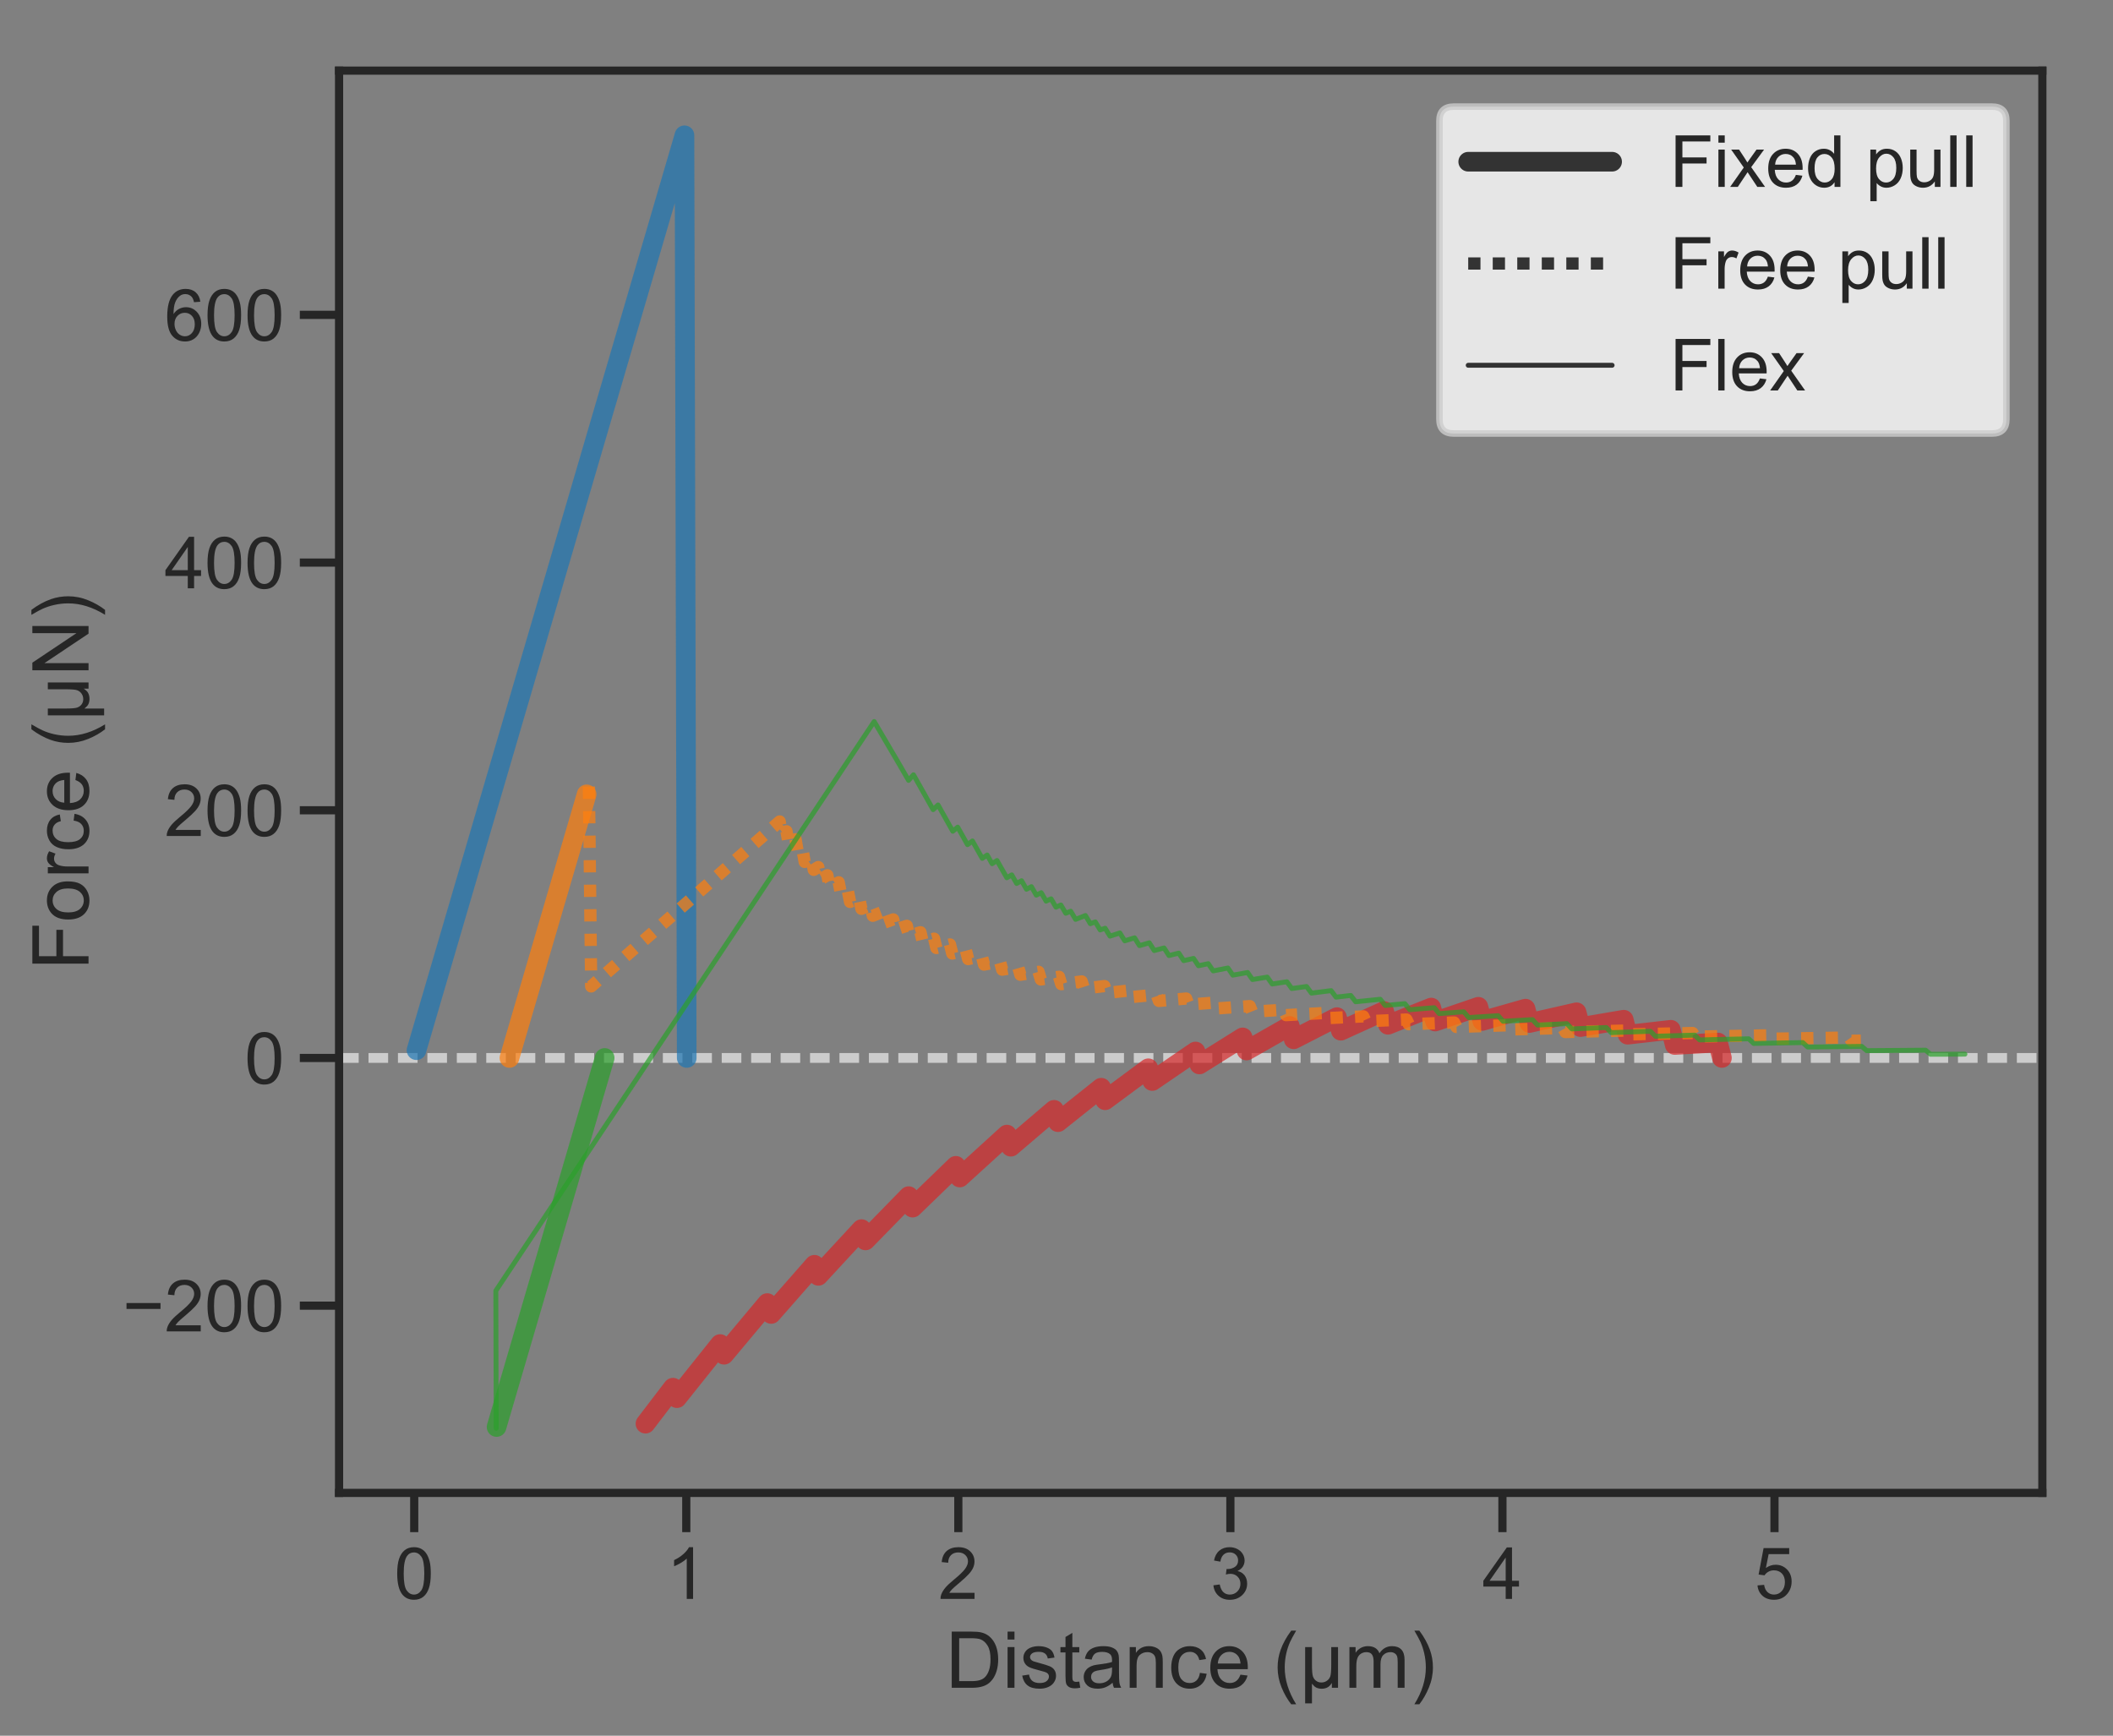 <?xml version="1.0" encoding="utf-8" standalone="no"?>
<!DOCTYPE svg PUBLIC "-//W3C//DTD SVG 1.1//EN"
  "http://www.w3.org/Graphics/SVG/1.1/DTD/svg11.dtd">
<!-- Created with matplotlib (https://matplotlib.org/) -->
<svg height="398.042pt" version="1.1" viewBox="0 0 484.556 398.042" width="484.556pt" xmlns="http://www.w3.org/2000/svg" xmlns:xlink="http://www.w3.org/1999/xlink">
 <rect x="0" y="0" width="484.556" height="398.042" fill="#808080" stroke="none"/>
 <defs>
  <style type="text/css">
*{stroke-linecap:butt;stroke-linejoin:round;}
  </style>
 </defs>
 <g id="figure_1">
  <g id="patch_1">
   <path d="M 0 398.042 
L 484.556 398.042 
L 484.556 0 
L 0 0 
z
" style="fill:none;"/>
  </g>
  <g id="axes_1">
   <g id="patch_2">
    <path d="M 77.756 342.36 
L 468.356 342.36 
L 468.356 16.2 
L 77.756 16.2 
z
" style="fill:none;"/>
   </g>
   <g id="line2d_1">
    <path clip-path="url(#p1493f06140)" d="M 77.756 242.615 
L 468.356 242.615 
" style="fill:none;stroke:#cccccc;stroke-dasharray:4.5,2.25;stroke-dashoffset:0;stroke-width:2.25;"/>
   </g>
   <g id="matplotlib.axis_1">
    <g id="xtick_1">
     <g id="line2d_2">
      <defs>
       <path d="M 0 0 
L 0 9 
" id="ma37a8d6451" style="stroke:#262626;stroke-width:1.875;"/>
      </defs>
      <g>
       <use style="fill:#262626;stroke:#262626;stroke-width:1.875;" x="94.989" xlink:href="#ma37a8d6451" y="342.36"/>
      </g>
     </g>
     <g id="text_1">
      <!-- 0 -->
      <defs>
       <path d="M 4.156 35.297 
Q 4.156 48 6.766 55.734 
Q 9.375 63.484 14.516 67.672 
Q 19.672 71.875 27.484 71.875 
Q 33.25 71.875 37.594 69.547 
Q 41.938 67.234 44.766 62.859 
Q 47.609 58.5 49.219 52.219 
Q 50.828 45.953 50.828 35.297 
Q 50.828 22.703 48.234 14.969 
Q 45.656 7.234 40.5 3 
Q 35.359 -1.219 27.484 -1.219 
Q 17.141 -1.219 11.234 6.203 
Q 4.156 15.141 4.156 35.297 
z
M 13.188 35.297 
Q 13.188 17.672 17.312 11.828 
Q 21.438 6 27.484 6 
Q 33.547 6 37.672 11.859 
Q 41.797 17.719 41.797 35.297 
Q 41.797 52.984 37.672 58.781 
Q 33.547 64.594 27.391 64.594 
Q 21.344 64.594 17.719 59.469 
Q 13.188 52.938 13.188 35.297 
z
" id="ArialMT-48"/>
      </defs>
      <g style="fill:#262626;" transform="translate(90.402 366.67)scale(0.165 -0.165)">
       <use xlink:href="#ArialMT-48"/>
      </g>
     </g>
    </g>
    <g id="xtick_2">
     <g id="line2d_3">
      <g>
       <use style="fill:#262626;stroke:#262626;stroke-width:1.875;" x="157.377" xlink:href="#ma37a8d6451" y="342.36"/>
      </g>
     </g>
     <g id="text_2">
      <!-- 1 -->
      <defs>
       <path d="M 37.25 0 
L 28.469 0 
L 28.469 56 
Q 25.297 52.984 20.141 49.953 
Q 14.984 46.922 10.891 45.406 
L 10.891 53.906 
Q 18.266 57.375 23.781 62.297 
Q 29.297 67.234 31.594 71.875 
L 37.25 71.875 
z
" id="ArialMT-49"/>
      </defs>
      <g style="fill:#262626;" transform="translate(152.79 366.67)scale(0.165 -0.165)">
       <use xlink:href="#ArialMT-49"/>
      </g>
     </g>
    </g>
    <g id="xtick_3">
     <g id="line2d_4">
      <g>
       <use style="fill:#262626;stroke:#262626;stroke-width:1.875;" x="219.765" xlink:href="#ma37a8d6451" y="342.36"/>
      </g>
     </g>
     <g id="text_3">
      <!-- 2 -->
      <defs>
       <path d="M 50.344 8.453 
L 50.344 0 
L 3.031 0 
Q 2.938 3.172 4.047 6.109 
Q 5.859 10.938 9.828 15.625 
Q 13.812 20.312 21.344 26.469 
Q 33.016 36.031 37.109 41.625 
Q 41.219 47.219 41.219 52.203 
Q 41.219 57.422 37.469 61 
Q 33.734 64.594 27.734 64.594 
Q 21.391 64.594 17.578 60.781 
Q 13.766 56.984 13.719 50.25 
L 4.688 51.172 
Q 5.609 61.281 11.656 66.578 
Q 17.719 71.875 27.938 71.875 
Q 38.234 71.875 44.234 66.156 
Q 50.25 60.453 50.25 52 
Q 50.25 47.703 48.484 43.547 
Q 46.734 39.406 42.656 34.812 
Q 38.578 30.219 29.109 22.219 
Q 21.188 15.578 18.938 13.203 
Q 16.703 10.844 15.234 8.453 
z
" id="ArialMT-50"/>
      </defs>
      <g style="fill:#262626;" transform="translate(215.178 366.67)scale(0.165 -0.165)">
       <use xlink:href="#ArialMT-50"/>
      </g>
     </g>
    </g>
    <g id="xtick_4">
     <g id="line2d_5">
      <g>
       <use style="fill:#262626;stroke:#262626;stroke-width:1.875;" x="282.153" xlink:href="#ma37a8d6451" y="342.36"/>
      </g>
     </g>
     <g id="text_4">
      <!-- 3 -->
      <defs>
       <path d="M 4.203 18.891 
L 12.984 20.062 
Q 14.5 12.594 18.141 9.297 
Q 21.781 6 27 6 
Q 33.203 6 37.469 10.297 
Q 41.75 14.594 41.75 20.953 
Q 41.75 27 37.797 30.922 
Q 33.844 34.859 27.734 34.859 
Q 25.25 34.859 21.531 33.891 
L 22.516 41.609 
Q 23.391 41.5 23.922 41.5 
Q 29.547 41.5 34.031 44.422 
Q 38.531 47.359 38.531 53.469 
Q 38.531 58.297 35.25 61.469 
Q 31.984 64.656 26.812 64.656 
Q 21.688 64.656 18.266 61.422 
Q 14.844 58.203 13.875 51.766 
L 5.078 53.328 
Q 6.688 62.156 12.391 67.016 
Q 18.109 71.875 26.609 71.875 
Q 32.469 71.875 37.391 69.359 
Q 42.328 66.844 44.938 62.5 
Q 47.562 58.156 47.562 53.266 
Q 47.562 48.641 45.062 44.828 
Q 42.578 41.016 37.703 38.766 
Q 44.047 37.312 47.562 32.688 
Q 51.078 28.078 51.078 21.141 
Q 51.078 11.766 44.234 5.25 
Q 37.406 -1.266 26.953 -1.266 
Q 17.531 -1.266 11.297 4.344 
Q 5.078 9.969 4.203 18.891 
z
" id="ArialMT-51"/>
      </defs>
      <g style="fill:#262626;" transform="translate(277.566 366.67)scale(0.165 -0.165)">
       <use xlink:href="#ArialMT-51"/>
      </g>
     </g>
    </g>
    <g id="xtick_5">
     <g id="line2d_6">
      <g>
       <use style="fill:#262626;stroke:#262626;stroke-width:1.875;" x="344.541" xlink:href="#ma37a8d6451" y="342.36"/>
      </g>
     </g>
     <g id="text_5">
      <!-- 4 -->
      <defs>
       <path d="M 32.328 0 
L 32.328 17.141 
L 1.266 17.141 
L 1.266 25.203 
L 33.938 71.578 
L 41.109 71.578 
L 41.109 25.203 
L 50.781 25.203 
L 50.781 17.141 
L 41.109 17.141 
L 41.109 0 
z
M 32.328 25.203 
L 32.328 57.469 
L 9.906 25.203 
z
" id="ArialMT-52"/>
      </defs>
      <g style="fill:#262626;" transform="translate(339.954 366.67)scale(0.165 -0.165)">
       <use xlink:href="#ArialMT-52"/>
      </g>
     </g>
    </g>
    <g id="xtick_6">
     <g id="line2d_7">
      <g>
       <use style="fill:#262626;stroke:#262626;stroke-width:1.875;" x="406.929" xlink:href="#ma37a8d6451" y="342.36"/>
      </g>
     </g>
     <g id="text_6">
      <!-- 5 -->
      <defs>
       <path d="M 4.156 18.75 
L 13.375 19.531 
Q 14.406 12.797 18.141 9.391 
Q 21.875 6 27.156 6 
Q 33.5 6 37.891 10.781 
Q 42.281 15.578 42.281 23.484 
Q 42.281 31 38.062 35.344 
Q 33.844 39.703 27 39.703 
Q 22.75 39.703 19.328 37.766 
Q 15.922 35.844 13.969 32.766 
L 5.719 33.844 
L 12.641 70.609 
L 48.25 70.609 
L 48.25 62.203 
L 19.672 62.203 
L 15.828 42.969 
Q 22.266 47.469 29.344 47.469 
Q 38.719 47.469 45.156 40.969 
Q 51.609 34.469 51.609 24.266 
Q 51.609 14.547 45.953 7.469 
Q 39.062 -1.219 27.156 -1.219 
Q 17.391 -1.219 11.203 4.25 
Q 5.031 9.719 4.156 18.75 
z
" id="ArialMT-53"/>
      </defs>
      <g style="fill:#262626;" transform="translate(402.342 366.67)scale(0.165 -0.165)">
       <use xlink:href="#ArialMT-53"/>
      </g>
     </g>
    </g>
    <g id="text_7">
     <!-- Distance (μm) -->
     <defs>
      <path d="M 7.719 0 
L 7.719 71.578 
L 32.375 71.578 
Q 40.719 71.578 45.125 70.562 
Q 51.266 69.141 55.609 65.438 
Q 61.281 60.641 64.078 53.188 
Q 66.891 45.75 66.891 36.188 
Q 66.891 28.031 64.984 21.734 
Q 63.094 15.438 60.109 11.297 
Q 57.125 7.172 53.578 4.797 
Q 50.047 2.438 45.047 1.219 
Q 40.047 0 33.547 0 
z
M 17.188 8.453 
L 32.469 8.453 
Q 39.547 8.453 43.578 9.766 
Q 47.609 11.078 50 13.484 
Q 53.375 16.844 55.25 22.531 
Q 57.125 28.219 57.125 36.328 
Q 57.125 47.562 53.438 53.594 
Q 49.75 59.625 44.484 61.672 
Q 40.672 63.141 32.234 63.141 
L 17.188 63.141 
z
" id="ArialMT-68"/>
      <path d="M 6.641 61.469 
L 6.641 71.578 
L 15.438 71.578 
L 15.438 61.469 
z
M 6.641 0 
L 6.641 51.859 
L 15.438 51.859 
L 15.438 0 
z
" id="ArialMT-105"/>
      <path d="M 3.078 15.484 
L 11.766 16.844 
Q 12.5 11.625 15.844 8.844 
Q 19.188 6.062 25.203 6.062 
Q 31.25 6.062 34.172 8.516 
Q 37.109 10.984 37.109 14.312 
Q 37.109 17.281 34.516 19 
Q 32.719 20.172 25.531 21.969 
Q 15.875 24.422 12.141 26.203 
Q 8.406 27.984 6.469 31.125 
Q 4.547 34.281 4.547 38.094 
Q 4.547 41.547 6.125 44.5 
Q 7.719 47.469 10.453 49.422 
Q 12.5 50.922 16.031 51.969 
Q 19.578 53.031 23.641 53.031 
Q 29.734 53.031 34.344 51.266 
Q 38.969 49.516 41.156 46.5 
Q 43.359 43.5 44.188 38.484 
L 35.594 37.312 
Q 35.016 41.312 32.203 43.547 
Q 29.391 45.797 24.266 45.797 
Q 18.219 45.797 15.625 43.797 
Q 13.031 41.797 13.031 39.109 
Q 13.031 37.406 14.109 36.031 
Q 15.188 34.625 17.484 33.688 
Q 18.797 33.203 25.25 31.453 
Q 34.578 28.953 38.25 27.359 
Q 41.938 25.781 44.031 22.75 
Q 46.141 19.734 46.141 15.234 
Q 46.141 10.844 43.578 6.953 
Q 41.016 3.078 36.172 0.953 
Q 31.344 -1.172 25.25 -1.172 
Q 15.141 -1.172 9.844 3.031 
Q 4.547 7.234 3.078 15.484 
z
" id="ArialMT-115"/>
      <path d="M 25.781 7.859 
L 27.047 0.094 
Q 23.344 -0.688 20.406 -0.688 
Q 15.625 -0.688 12.984 0.828 
Q 10.359 2.344 9.281 4.812 
Q 8.203 7.281 8.203 15.188 
L 8.203 45.016 
L 1.766 45.016 
L 1.766 51.859 
L 8.203 51.859 
L 8.203 64.703 
L 16.938 69.969 
L 16.938 51.859 
L 25.781 51.859 
L 25.781 45.016 
L 16.938 45.016 
L 16.938 14.703 
Q 16.938 10.938 17.406 9.859 
Q 17.875 8.797 18.922 8.156 
Q 19.969 7.516 21.922 7.516 
Q 23.391 7.516 25.781 7.859 
z
" id="ArialMT-116"/>
      <path d="M 40.438 6.391 
Q 35.547 2.25 31.031 0.531 
Q 26.516 -1.172 21.344 -1.172 
Q 12.797 -1.172 8.203 3 
Q 3.609 7.172 3.609 13.672 
Q 3.609 17.484 5.344 20.625 
Q 7.078 23.781 9.891 25.688 
Q 12.703 27.594 16.219 28.562 
Q 18.797 29.25 24.031 29.891 
Q 34.672 31.156 39.703 32.906 
Q 39.75 34.719 39.75 35.203 
Q 39.75 40.578 37.25 42.781 
Q 33.891 45.75 27.25 45.75 
Q 21.047 45.75 18.094 43.578 
Q 15.141 41.406 13.719 35.891 
L 5.125 37.062 
Q 6.297 42.578 8.984 45.969 
Q 11.672 49.359 16.75 51.188 
Q 21.828 53.031 28.516 53.031 
Q 35.156 53.031 39.297 51.469 
Q 43.453 49.906 45.406 47.531 
Q 47.359 45.172 48.141 41.547 
Q 48.578 39.312 48.578 33.453 
L 48.578 21.734 
Q 48.578 9.469 49.141 6.219 
Q 49.703 2.984 51.375 0 
L 42.188 0 
Q 40.828 2.734 40.438 6.391 
z
M 39.703 26.031 
Q 34.906 24.078 25.344 22.703 
Q 19.922 21.922 17.672 20.938 
Q 15.438 19.969 14.203 18.094 
Q 12.984 16.219 12.984 13.922 
Q 12.984 10.406 15.641 8.062 
Q 18.312 5.719 23.438 5.719 
Q 28.516 5.719 32.469 7.938 
Q 36.422 10.156 38.281 14.016 
Q 39.703 17 39.703 22.797 
z
" id="ArialMT-97"/>
      <path d="M 6.594 0 
L 6.594 51.859 
L 14.5 51.859 
L 14.5 44.484 
Q 20.219 53.031 31 53.031 
Q 35.688 53.031 39.625 51.344 
Q 43.562 49.656 45.516 46.922 
Q 47.469 44.188 48.25 40.438 
Q 48.734 37.984 48.734 31.891 
L 48.734 0 
L 39.938 0 
L 39.938 31.547 
Q 39.938 36.922 38.906 39.578 
Q 37.891 42.234 35.281 43.812 
Q 32.672 45.406 29.156 45.406 
Q 23.531 45.406 19.453 41.844 
Q 15.375 38.281 15.375 28.328 
L 15.375 0 
z
" id="ArialMT-110"/>
      <path d="M 40.438 19 
L 49.078 17.875 
Q 47.656 8.938 41.812 3.875 
Q 35.984 -1.172 27.484 -1.172 
Q 16.844 -1.172 10.375 5.781 
Q 3.906 12.75 3.906 25.734 
Q 3.906 34.125 6.688 40.422 
Q 9.469 46.734 15.156 49.875 
Q 20.844 53.031 27.547 53.031 
Q 35.984 53.031 41.359 48.75 
Q 46.734 44.484 48.25 36.625 
L 39.703 35.297 
Q 38.484 40.531 35.375 43.156 
Q 32.281 45.797 27.875 45.797 
Q 21.234 45.797 17.078 41.031 
Q 12.938 36.281 12.938 25.984 
Q 12.938 15.531 16.938 10.797 
Q 20.953 6.062 27.391 6.062 
Q 32.562 6.062 36.031 9.234 
Q 39.5 12.406 40.438 19 
z
" id="ArialMT-99"/>
      <path d="M 42.094 16.703 
L 51.172 15.578 
Q 49.031 7.625 43.219 3.219 
Q 37.406 -1.172 28.375 -1.172 
Q 17 -1.172 10.328 5.828 
Q 3.656 12.844 3.656 25.484 
Q 3.656 38.578 10.391 45.797 
Q 17.141 53.031 27.875 53.031 
Q 38.281 53.031 44.875 45.953 
Q 51.469 38.875 51.469 26.031 
Q 51.469 25.25 51.422 23.688 
L 12.75 23.688 
Q 13.234 15.141 17.578 10.594 
Q 21.922 6.062 28.422 6.062 
Q 33.25 6.062 36.672 8.594 
Q 40.094 11.141 42.094 16.703 
z
M 13.234 30.906 
L 42.188 30.906 
Q 41.609 37.453 38.875 40.719 
Q 34.672 45.797 27.984 45.797 
Q 21.922 45.797 17.797 41.75 
Q 13.672 37.703 13.234 30.906 
z
" id="ArialMT-101"/>
      <path id="ArialMT-32"/>
      <path d="M 23.391 -21.047 
Q 16.109 -11.859 11.078 0.438 
Q 6.062 12.75 6.062 25.922 
Q 6.062 37.547 9.812 48.188 
Q 14.203 60.547 23.391 72.797 
L 29.688 72.797 
Q 23.781 62.641 21.875 58.297 
Q 18.891 51.562 17.188 44.234 
Q 15.094 35.109 15.094 25.875 
Q 15.094 2.391 29.688 -21.047 
z
" id="ArialMT-40"/>
      <path d="M 49.703 51.859 
L 49.703 0 
L 41.844 0 
L 41.844 6.156 
Q 39.312 2.25 36.812 0.781 
Q 33.406 -1.219 28.859 -1.219 
Q 24.812 -1.219 21.688 0.391 
Q 19.344 1.609 16.5 5.219 
L 16.5 -19.875 
L 7.812 -19.875 
L 7.812 51.859 
L 16.5 51.859 
L 16.5 29.891 
Q 16.5 17.922 17.766 14.375 
Q 19.047 10.844 21.891 8.781 
Q 24.75 6.734 28.469 6.734 
Q 32.375 6.734 35.453 8.875 
Q 38.531 11.031 39.797 14.422 
Q 41.062 17.828 41.062 29.734 
L 41.062 51.859 
z
" id="ArialMT-956"/>
      <path d="M 6.594 0 
L 6.594 51.859 
L 14.453 51.859 
L 14.453 44.578 
Q 16.891 48.391 20.938 50.703 
Q 25 53.031 30.172 53.031 
Q 35.938 53.031 39.625 50.641 
Q 43.312 48.25 44.828 43.953 
Q 50.984 53.031 60.844 53.031 
Q 68.562 53.031 72.703 48.75 
Q 76.859 44.484 76.859 35.594 
L 76.859 0 
L 68.109 0 
L 68.109 32.672 
Q 68.109 37.938 67.25 40.25 
Q 66.406 42.578 64.156 43.984 
Q 61.922 45.406 58.891 45.406 
Q 53.422 45.406 49.797 41.766 
Q 46.188 38.141 46.188 30.125 
L 46.188 0 
L 37.406 0 
L 37.406 33.688 
Q 37.406 39.547 35.25 42.469 
Q 33.109 45.406 28.219 45.406 
Q 24.516 45.406 21.359 43.453 
Q 18.219 41.5 16.797 37.734 
Q 15.375 33.984 15.375 26.906 
L 15.375 0 
z
" id="ArialMT-109"/>
      <path d="M 12.359 -21.047 
L 6.062 -21.047 
Q 20.656 2.391 20.656 25.875 
Q 20.656 35.062 18.562 44.094 
Q 16.891 51.422 13.922 58.156 
Q 12.016 62.547 6.062 72.797 
L 12.359 72.797 
Q 21.531 60.547 25.922 48.188 
Q 29.688 37.547 29.688 25.922 
Q 29.688 12.75 24.625 0.438 
Q 19.578 -11.859 12.359 -21.047 
z
" id="ArialMT-41"/>
     </defs>
     <g style="fill:#262626;" transform="translate(216.865 387.053)scale(0.18 -0.18)">
      <use xlink:href="#ArialMT-68"/>
      <use x="72.217" xlink:href="#ArialMT-105"/>
      <use x="94.434" xlink:href="#ArialMT-115"/>
      <use x="144.434" xlink:href="#ArialMT-116"/>
      <use x="172.217" xlink:href="#ArialMT-97"/>
      <use x="227.832" xlink:href="#ArialMT-110"/>
      <use x="283.447" xlink:href="#ArialMT-99"/>
      <use x="333.447" xlink:href="#ArialMT-101"/>
      <use x="389.062" xlink:href="#ArialMT-32"/>
      <use x="416.846" xlink:href="#ArialMT-40"/>
      <use x="450.146" xlink:href="#ArialMT-956"/>
      <use x="507.764" xlink:href="#ArialMT-109"/>
      <use x="591.064" xlink:href="#ArialMT-41"/>
     </g>
    </g>
   </g>
   <g id="matplotlib.axis_2">
    <g id="ytick_1">
     <g id="line2d_8">
      <defs>
       <path d="M 0 0 
L -9 0 
" id="m787fb69e90" style="stroke:#262626;stroke-width:1.875;"/>
      </defs>
      <g>
       <use style="fill:#262626;stroke:#262626;stroke-width:1.875;" x="77.756" xlink:href="#m787fb69e90" y="299.418"/>
      </g>
     </g>
     <g id="text_8">
      <!-- −200 -->
      <defs>
       <path d="M 52.828 31.203 
L 5.562 31.203 
L 5.562 39.406 
L 52.828 39.406 
z
" id="ArialMT-8722"/>
      </defs>
      <g style="fill:#262626;" transform="translate(28.092 305.323)scale(0.165 -0.165)">
       <use xlink:href="#ArialMT-8722"/>
       <use x="58.398" xlink:href="#ArialMT-50"/>
       <use x="114.014" xlink:href="#ArialMT-48"/>
       <use x="169.629" xlink:href="#ArialMT-48"/>
      </g>
     </g>
    </g>
    <g id="ytick_2">
     <g id="line2d_9">
      <g>
       <use style="fill:#262626;stroke:#262626;stroke-width:1.875;" x="77.756" xlink:href="#m787fb69e90" y="242.615"/>
      </g>
     </g>
     <g id="text_9">
      <!-- 0 -->
      <g style="fill:#262626;" transform="translate(56.08 248.52)scale(0.165 -0.165)">
       <use xlink:href="#ArialMT-48"/>
      </g>
     </g>
    </g>
    <g id="ytick_3">
     <g id="line2d_10">
      <g>
       <use style="fill:#262626;stroke:#262626;stroke-width:1.875;" x="77.756" xlink:href="#m787fb69e90" y="185.812"/>
      </g>
     </g>
     <g id="text_10">
      <!-- 200 -->
      <g style="fill:#262626;" transform="translate(37.729 191.717)scale(0.165 -0.165)">
       <use xlink:href="#ArialMT-50"/>
       <use x="55.615" xlink:href="#ArialMT-48"/>
       <use x="111.23" xlink:href="#ArialMT-48"/>
      </g>
     </g>
    </g>
    <g id="ytick_4">
     <g id="line2d_11">
      <g>
       <use style="fill:#262626;stroke:#262626;stroke-width:1.875;" x="77.756" xlink:href="#m787fb69e90" y="129.009"/>
      </g>
     </g>
     <g id="text_11">
      <!-- 400 -->
      <g style="fill:#262626;" transform="translate(37.729 134.914)scale(0.165 -0.165)">
       <use xlink:href="#ArialMT-52"/>
       <use x="55.615" xlink:href="#ArialMT-48"/>
       <use x="111.23" xlink:href="#ArialMT-48"/>
      </g>
     </g>
    </g>
    <g id="ytick_5">
     <g id="line2d_12">
      <g>
       <use style="fill:#262626;stroke:#262626;stroke-width:1.875;" x="77.756" xlink:href="#m787fb69e90" y="72.205"/>
      </g>
     </g>
     <g id="text_12">
      <!-- 600 -->
      <defs>
       <path d="M 49.75 54.047 
L 41.016 53.375 
Q 39.844 58.547 37.703 60.891 
Q 34.125 64.656 28.906 64.656 
Q 24.703 64.656 21.531 62.312 
Q 17.391 59.281 14.984 53.469 
Q 12.594 47.656 12.5 36.922 
Q 15.672 41.75 20.266 44.094 
Q 24.859 46.438 29.891 46.438 
Q 38.672 46.438 44.844 39.969 
Q 51.031 33.5 51.031 23.25 
Q 51.031 16.5 48.125 10.719 
Q 45.219 4.938 40.141 1.859 
Q 35.062 -1.219 28.609 -1.219 
Q 17.625 -1.219 10.688 6.859 
Q 3.766 14.938 3.766 33.5 
Q 3.766 54.25 11.422 63.672 
Q 18.109 71.875 29.438 71.875 
Q 37.891 71.875 43.281 67.141 
Q 48.688 62.406 49.75 54.047 
z
M 13.875 23.188 
Q 13.875 18.656 15.797 14.5 
Q 17.719 10.359 21.188 8.172 
Q 24.656 6 28.469 6 
Q 34.031 6 38.031 10.484 
Q 42.047 14.984 42.047 22.703 
Q 42.047 30.125 38.078 34.391 
Q 34.125 38.672 28.125 38.672 
Q 22.172 38.672 18.016 34.391 
Q 13.875 30.125 13.875 23.188 
z
" id="ArialMT-54"/>
      </defs>
      <g style="fill:#262626;" transform="translate(37.729 78.111)scale(0.165 -0.165)">
       <use xlink:href="#ArialMT-54"/>
       <use x="55.615" xlink:href="#ArialMT-48"/>
       <use x="111.23" xlink:href="#ArialMT-48"/>
      </g>
     </g>
    </g>
    <g id="text_13">
     <!-- Force (μN) -->
     <defs>
      <path d="M 8.203 0 
L 8.203 71.578 
L 56.5 71.578 
L 56.5 63.141 
L 17.672 63.141 
L 17.672 40.969 
L 51.266 40.969 
L 51.266 32.516 
L 17.672 32.516 
L 17.672 0 
z
" id="ArialMT-70"/>
      <path d="M 3.328 25.922 
Q 3.328 40.328 11.328 47.266 
Q 18.016 53.031 27.641 53.031 
Q 38.328 53.031 45.109 46.016 
Q 51.906 39.016 51.906 26.656 
Q 51.906 16.656 48.906 10.906 
Q 45.906 5.172 40.156 2 
Q 34.422 -1.172 27.641 -1.172 
Q 16.75 -1.172 10.031 5.812 
Q 3.328 12.797 3.328 25.922 
z
M 12.359 25.922 
Q 12.359 15.969 16.703 11.016 
Q 21.047 6.062 27.641 6.062 
Q 34.188 6.062 38.531 11.031 
Q 42.875 16.016 42.875 26.219 
Q 42.875 35.844 38.5 40.797 
Q 34.125 45.75 27.641 45.75 
Q 21.047 45.75 16.703 40.812 
Q 12.359 35.891 12.359 25.922 
z
" id="ArialMT-111"/>
      <path d="M 6.5 0 
L 6.5 51.859 
L 14.406 51.859 
L 14.406 44 
Q 17.438 49.516 20 51.266 
Q 22.562 53.031 25.641 53.031 
Q 30.078 53.031 34.672 50.203 
L 31.641 42.047 
Q 28.422 43.953 25.203 43.953 
Q 22.312 43.953 20.016 42.219 
Q 17.719 40.484 16.75 37.406 
Q 15.281 32.719 15.281 27.156 
L 15.281 0 
z
" id="ArialMT-114"/>
      <path d="M 7.625 0 
L 7.625 71.578 
L 17.328 71.578 
L 54.938 15.375 
L 54.938 71.578 
L 64.016 71.578 
L 64.016 0 
L 54.297 0 
L 16.703 56.25 
L 16.703 0 
z
" id="ArialMT-78"/>
     </defs>
     <g style="fill:#262626;" transform="translate(20.303 222.463)rotate(-90)scale(0.18 -0.18)">
      <use xlink:href="#ArialMT-70"/>
      <use x="61.084" xlink:href="#ArialMT-111"/>
      <use x="116.699" xlink:href="#ArialMT-114"/>
      <use x="150" xlink:href="#ArialMT-99"/>
      <use x="200" xlink:href="#ArialMT-101"/>
      <use x="255.615" xlink:href="#ArialMT-32"/>
      <use x="283.398" xlink:href="#ArialMT-40"/>
      <use x="316.699" xlink:href="#ArialMT-956"/>
      <use x="374.316" xlink:href="#ArialMT-78"/>
      <use x="446.533" xlink:href="#ArialMT-41"/>
     </g>
    </g>
   </g>
   <g id="line2d_13">
    <path clip-path="url(#p1493f06140)" d="M 95.51 240.837 
L 96.031 239.059 
L 96.552 237.281 
L 97.072 235.503 
L 97.593 233.724 
L 98.114 231.946 
L 98.635 230.168 
L 99.155 228.39 
L 99.676 226.612 
L 100.197 224.834 
L 100.718 223.056 
L 101.239 221.278 
L 101.759 219.5 
L 102.28 217.722 
L 102.801 215.944 
L 103.322 214.166 
L 103.842 212.388 
L 104.363 210.61 
L 104.884 208.832 
L 105.405 207.054 
L 105.925 205.275 
L 106.446 203.497 
L 106.967 201.719 
L 107.488 199.941 
L 108.009 198.163 
L 108.529 196.385 
L 109.05 194.607 
L 109.571 192.829 
L 110.092 191.051 
L 110.612 189.273 
L 111.133 187.495 
L 111.654 185.717 
L 112.175 183.939 
L 112.695 182.161 
L 113.216 180.383 
L 113.737 178.605 
L 114.258 176.827 
L 114.779 175.048 
L 115.299 173.27 
L 115.82 171.492 
L 116.341 169.714 
L 116.862 167.936 
L 117.382 166.158 
L 117.903 164.38 
L 118.424 162.602 
L 118.945 160.824 
L 119.465 159.046 
L 119.986 157.268 
L 120.507 155.49 
L 121.028 153.712 
L 121.548 151.934 
L 122.069 150.156 
L 122.59 148.378 
L 123.111 146.599 
L 123.632 144.821 
L 124.152 143.043 
L 124.673 141.265 
L 125.194 139.487 
L 125.715 137.709 
L 126.235 135.931 
L 126.756 134.153 
L 127.277 132.375 
L 127.798 130.597 
L 128.318 128.819 
L 128.839 127.041 
L 129.36 125.263 
L 129.881 123.485 
L 130.402 121.707 
L 130.922 119.929 
L 131.443 118.15 
L 131.964 116.372 
L 132.485 114.594 
L 133.005 112.816 
L 133.526 111.038 
L 134.047 109.26 
L 134.568 107.482 
L 135.088 105.704 
L 135.609 103.926 
L 136.13 102.148 
L 136.651 100.37 
L 137.172 98.592 
L 137.692 96.814 
L 138.213 95.036 
L 138.734 93.258 
L 139.255 91.48 
L 139.775 89.701 
L 140.296 87.923 
L 140.817 86.145 
L 141.338 84.367 
L 141.858 82.589 
L 142.379 80.811 
L 142.9 79.033 
L 143.421 77.255 
L 143.942 75.477 
L 144.462 73.699 
L 144.983 71.921 
L 145.504 70.143 
L 146.025 68.365 
L 146.545 66.587 
L 147.066 64.809 
L 147.587 63.031 
L 148.108 61.253 
L 148.628 59.474 
L 149.149 57.696 
L 149.67 55.918 
L 150.191 54.14 
L 150.712 52.362 
L 151.232 50.584 
L 151.753 48.806 
L 152.274 47.028 
L 152.795 45.25 
L 153.315 43.472 
L 153.836 41.694 
L 154.357 39.916 
L 154.878 38.138 
L 155.398 36.36 
L 155.919 34.582 
L 156.44 32.804 
L 156.961 31.025 
L 157.481 242.615 
" style="fill:none;stroke:#1f77b4;stroke-linecap:round;stroke-opacity:0.7;stroke-width:4.5;"/>
   </g>
   <g id="line2d_14">
    <path clip-path="url(#p1493f06140)" d="M 148.019 326.487 
L 154.326 318.233 
L 155.227 320.633 
L 165.137 308.226 
L 166.038 310.673 
L 175.948 298.83 
L 176.849 301.324 
L 186.759 290.045 
L 187.66 292.585 
L 197.57 281.87 
L 198.471 284.458 
L 208.381 274.307 
L 209.282 276.941 
L 219.193 267.354 
L 220.093 270.035 
L 230.905 260.192 
L 231.806 262.971 
L 241.716 254.512 
L 242.617 257.339 
L 252.527 249.443 
L 253.428 252.316 
L 263.338 244.985 
L 264.239 247.905 
L 274.149 241.138 
L 275.05 244.105 
L 284.96 237.902 
L 285.861 240.915 
L 295.771 235.276 
L 296.672 238.337 
L 306.583 233.261 
L 307.484 236.369 
L 317.394 231.857 
L 318.295 235.011 
L 328.205 231.064 
L 329.106 234.265 
L 339.016 230.882 
L 339.917 234.13 
L 349.827 231.31 
L 350.728 234.605 
L 361.539 232.144 
L 362.44 235.537 
L 372.35 233.846 
L 373.251 237.286 
L 383.162 236.158 
L 384.062 239.645 
L 393.973 239.081 
L 394.874 242.615 
L 394.874 242.615 
" style="fill:none;stroke:#d62728;stroke-linecap:round;stroke-opacity:0.7;stroke-width:4.5;"/>
   </g>
   <g id="line2d_15">
    <path clip-path="url(#p1493f06140)" d="M 116.825 242.615 
L 117.346 240.837 
L 117.867 239.059 
L 118.387 237.281 
L 118.908 235.503 
L 119.429 233.724 
L 119.95 231.946 
L 120.471 230.168 
L 120.991 228.39 
L 121.512 226.612 
L 122.033 224.834 
L 122.554 223.056 
L 123.074 221.278 
L 123.595 219.5 
L 124.116 217.722 
L 124.637 215.944 
L 125.157 214.166 
L 125.678 212.388 
L 126.199 210.61 
L 126.72 208.832 
L 127.24 207.054 
L 127.761 205.275 
L 128.282 203.497 
L 128.803 201.719 
L 129.324 199.941 
L 129.844 198.163 
L 130.365 196.385 
L 130.886 194.607 
L 131.407 192.829 
L 131.927 191.051 
L 132.448 189.273 
L 132.969 187.495 
L 133.49 185.717 
L 134.01 183.939 
L 134.531 182.161 
" style="fill:none;stroke:#ff7f0e;stroke-linecap:round;stroke-opacity:0.7;stroke-width:4.5;"/>
   </g>
   <g id="line2d_16">
    <path clip-path="url(#p1493f06140)" d="M 135.052 180.383 
L 135.573 226.209 
L 178.797 188.384 
L 179.317 191.484 
L 180.359 190.632 
L 180.88 193.67 
L 182.442 192.476 
L 182.963 195.472 
L 184.004 194.73 
L 184.525 197.651 
L 186.087 196.614 
L 186.608 199.481 
L 187.65 198.838 
L 188.17 201.622 
L 189.733 200.725 
L 190.253 203.445 
L 192.336 202.334 
L 192.857 205.006 
L 194.42 204.233 
L 194.94 206.831 
L 197.023 205.877 
L 197.544 208.415 
L 199.627 207.533 
L 200.148 210.007 
L 202.231 209.191 
L 202.752 211.597 
L 204.835 210.845 
L 205.356 213.177 
L 207.96 212.312 
L 208.48 214.583 
L 211.084 213.787 
L 211.605 215.992 
L 214.209 215.261 
L 214.73 217.398 
L 217.854 216.593 
L 218.375 218.668 
L 221.5 217.931 
L 222.02 219.942 
L 225.145 219.269 
L 225.666 221.211 
L 229.311 220.494 
L 229.832 222.375 
L 233.477 221.723 
L 233.998 223.538 
L 238.164 222.86 
L 238.685 224.616 
L 242.851 224.001 
L 243.372 225.693 
L 248.059 225.066 
L 248.579 226.699 
L 253.266 226.133 
L 253.787 227.704 
L 258.995 227.137 
L 259.516 228.648 
L 265.244 228.087 
L 265.765 229.541 
L 272.014 228.993 
L 272.535 230.391 
L 278.784 229.901 
L 279.305 231.241 
L 286.596 230.73 
L 287.116 232.017 
L 294.407 231.564 
L 294.928 232.794 
L 303.26 232.335 
L 303.781 233.513 
L 312.634 233.082 
L 313.155 234.207 
L 322.529 233.806 
L 323.049 234.879 
L 333.465 234.488 
L 333.985 235.51 
L 345.442 235.135 
L 345.963 236.107 
L 358.462 235.752 
L 358.982 236.676 
L 372.522 236.343 
L 373.043 237.218 
L 388.145 236.9 
L 388.666 237.728 
L 405.331 237.429 
L 405.851 238.211 
L 424.078 237.933 
L 424.599 238.669 
L 428.765 238.616 
L 428.765 238.616 
" style="fill:none;stroke:#ff7f0e;stroke-dasharray:2.812,2.812;stroke-dashoffset:0;stroke-opacity:0.7;stroke-width:2.812;"/>
   </g>
   <g id="line2d_17">
    <path clip-path="url(#p1493f06140)" d="M 138.661 242.615 
L 113.873 327.25 
L 113.873 327.25 
" style="fill:none;stroke:#2ca02c;stroke-linecap:round;stroke-opacity:0.7;stroke-width:4.5;"/>
   </g>
   <g id="line2d_18">
    <path clip-path="url(#p1493f06140)" d="M 113.789 327.535 
L 113.706 296.003 
L 113.706 296.003 
L 200.465 165.469 
L 206.098 175.055 
L 208.352 178.956 
L 209.479 177.676 
L 213.986 185.671 
L 215.112 184.596 
L 218.493 190.626 
L 219.619 189.689 
L 221.873 193.703 
L 223 192.852 
L 225.253 196.848 
L 226.38 196.077 
L 227.506 198.071 
L 228.633 197.338 
L 230.887 201.298 
L 232.013 200.638 
L 233.14 202.599 
L 234.267 201.973 
L 235.394 203.928 
L 236.52 203.336 
L 237.647 205.281 
L 238.774 204.721 
L 239.901 206.653 
L 241.027 206.124 
L 242.154 208.039 
L 243.281 207.54 
L 244.408 209.436 
L 245.534 208.966 
L 246.661 210.839 
L 248.915 209.955 
L 250.041 211.829 
L 251.168 211.413 
L 252.295 213.258 
L 253.421 212.868 
L 254.548 214.681 
L 256.802 213.95 
L 257.928 215.752 
L 260.182 215.069 
L 261.309 216.855 
L 263.562 216.217 
L 264.689 217.985 
L 266.942 217.39 
L 268.069 219.134 
L 270.323 218.582 
L 271.449 220.299 
L 273.703 219.786 
L 274.83 221.473 
L 277.083 220.998 
L 278.21 222.651 
L 281.59 221.993 
L 282.717 223.627 
L 286.097 223.021 
L 287.224 224.632 
L 290.604 224.075 
L 291.731 225.657 
L 295.111 225.147 
L 296.238 226.697 
L 299.618 226.231 
L 300.745 227.746 
L 305.252 227.181 
L 306.378 228.67 
L 309.758 228.286 
L 310.885 229.732 
L 316.519 229.156 
L 317.646 230.579 
L 322.153 230.166 
L 323.279 231.55 
L 328.913 231.089 
L 330.04 232.442 
L 335.674 232.034 
L 336.8 233.35 
L 343.561 232.919 
L 344.687 234.203 
L 351.448 233.828 
L 352.575 235.076 
L 359.335 234.753 
L 360.462 235.96 
L 368.349 235.639 
L 369.476 236.808 
L 378.49 236.501 
L 379.616 237.635 
L 388.63 237.383 
L 389.757 238.476 
L 401.024 238.226 
L 402.151 239.285 
L 413.419 239.094 
L 414.545 240.113 
L 426.939 239.963 
L 428.066 240.941 
L 441.587 240.838 
L 442.714 241.774 
L 450.601 241.746 
L 450.601 241.746 
" style="fill:none;stroke:#2ca02c;stroke-linecap:round;stroke-opacity:0.7;stroke-width:1.125;"/>
   </g>
   <g id="line2d_19"/>
   <g id="line2d_20"/>
   <g id="line2d_21"/>
   <g id="line2d_22"/>
   <g id="line2d_23"/>
   <g id="line2d_24"/>
   <g id="line2d_25"/>
   <g id="patch_3">
    <path d="M 77.756 342.36 
L 77.756 16.2 
" style="fill:none;stroke:#262626;stroke-linecap:square;stroke-linejoin:miter;stroke-width:1.875;"/>
   </g>
   <g id="patch_4">
    <path d="M 468.356 342.36 
L 468.356 16.2 
" style="fill:none;stroke:#262626;stroke-linecap:square;stroke-linejoin:miter;stroke-width:1.875;"/>
   </g>
   <g id="patch_5">
    <path d="M 77.756 342.36 
L 468.356 342.36 
" style="fill:none;stroke:#262626;stroke-linecap:square;stroke-linejoin:miter;stroke-width:1.875;"/>
   </g>
   <g id="patch_6">
    <path d="M 77.756 16.2 
L 468.356 16.2 
" style="fill:none;stroke:#262626;stroke-linecap:square;stroke-linejoin:miter;stroke-width:1.875;"/>
   </g>
   <g id="legend_1">
    <g id="patch_7">
     <path d="M 333.393 99.419 
L 456.806 99.419 
Q 460.106 99.419 460.106 96.119 
L 460.106 27.75 
Q 460.106 24.45 456.806 24.45 
L 333.393 24.45 
Q 330.093 24.45 330.093 27.75 
L 330.093 96.119 
Q 330.093 99.419 333.393 99.419 
z
" style="fill:#ffffff;opacity:0.8;stroke:#cccccc;stroke-linejoin:miter;stroke-width:1.5;"/>
    </g>
    <g id="line2d_26">
     <path d="M 336.693 37.085 
L 369.693 37.085 
" style="fill:none;stroke:#333333;stroke-linecap:round;stroke-width:4.5;"/>
    </g>
    <g id="line2d_27"/>
    <g id="text_14">
     <!-- Fixed pull -->
     <defs>
      <path d="M 0.734 0 
L 19.672 26.953 
L 2.156 51.859 
L 13.141 51.859 
L 21.094 39.703 
Q 23.344 36.234 24.703 33.891 
Q 26.859 37.109 28.656 39.594 
L 37.406 51.859 
L 47.906 51.859 
L 29.984 27.438 
L 49.266 0 
L 38.484 0 
L 27.828 16.109 
L 25 20.453 
L 11.375 0 
z
" id="ArialMT-120"/>
      <path d="M 40.234 0 
L 40.234 6.547 
Q 35.297 -1.172 25.734 -1.172 
Q 19.531 -1.172 14.328 2.25 
Q 9.125 5.672 6.266 11.797 
Q 3.422 17.922 3.422 25.875 
Q 3.422 33.641 6 39.969 
Q 8.594 46.297 13.766 49.656 
Q 18.953 53.031 25.344 53.031 
Q 30.031 53.031 33.688 51.047 
Q 37.359 49.078 39.656 45.906 
L 39.656 71.578 
L 48.391 71.578 
L 48.391 0 
z
M 12.453 25.875 
Q 12.453 15.922 16.641 10.984 
Q 20.844 6.062 26.562 6.062 
Q 32.328 6.062 36.344 10.766 
Q 40.375 15.484 40.375 25.141 
Q 40.375 35.797 36.266 40.766 
Q 32.172 45.75 26.172 45.75 
Q 20.312 45.75 16.375 40.969 
Q 12.453 36.188 12.453 25.875 
z
" id="ArialMT-100"/>
      <path d="M 6.594 -19.875 
L 6.594 51.859 
L 14.594 51.859 
L 14.594 45.125 
Q 17.438 49.078 21 51.047 
Q 24.562 53.031 29.641 53.031 
Q 36.281 53.031 41.359 49.609 
Q 46.438 46.188 49.016 39.953 
Q 51.609 33.734 51.609 26.312 
Q 51.609 18.359 48.75 11.984 
Q 45.906 5.609 40.453 2.219 
Q 35.016 -1.172 29 -1.172 
Q 24.609 -1.172 21.109 0.688 
Q 17.625 2.547 15.375 5.375 
L 15.375 -19.875 
z
M 14.547 25.641 
Q 14.547 15.625 18.594 10.844 
Q 22.656 6.062 28.422 6.062 
Q 34.281 6.062 38.453 11.016 
Q 42.625 15.969 42.625 26.375 
Q 42.625 36.281 38.547 41.203 
Q 34.469 46.141 28.812 46.141 
Q 23.188 46.141 18.859 40.891 
Q 14.547 35.641 14.547 25.641 
z
" id="ArialMT-112"/>
      <path d="M 40.578 0 
L 40.578 7.625 
Q 34.516 -1.172 24.125 -1.172 
Q 19.531 -1.172 15.547 0.578 
Q 11.578 2.344 9.641 5 
Q 7.719 7.672 6.938 11.531 
Q 6.391 14.109 6.391 19.734 
L 6.391 51.859 
L 15.188 51.859 
L 15.188 23.094 
Q 15.188 16.219 15.719 13.812 
Q 16.547 10.359 19.234 8.375 
Q 21.922 6.391 25.875 6.391 
Q 29.828 6.391 33.297 8.422 
Q 36.766 10.453 38.203 13.938 
Q 39.656 17.438 39.656 24.078 
L 39.656 51.859 
L 48.438 51.859 
L 48.438 0 
z
" id="ArialMT-117"/>
      <path d="M 6.391 0 
L 6.391 71.578 
L 15.188 71.578 
L 15.188 0 
z
" id="ArialMT-108"/>
     </defs>
     <g style="fill:#262626;" transform="translate(382.893 42.86)scale(0.165 -0.165)">
      <use xlink:href="#ArialMT-70"/>
      <use x="61.084" xlink:href="#ArialMT-105"/>
      <use x="83.301" xlink:href="#ArialMT-120"/>
      <use x="133.301" xlink:href="#ArialMT-101"/>
      <use x="188.916" xlink:href="#ArialMT-100"/>
      <use x="244.531" xlink:href="#ArialMT-32"/>
      <use x="272.314" xlink:href="#ArialMT-112"/>
      <use x="327.93" xlink:href="#ArialMT-117"/>
      <use x="383.545" xlink:href="#ArialMT-108"/>
      <use x="405.762" xlink:href="#ArialMT-108"/>
     </g>
    </g>
    <g id="line2d_28">
     <path d="M 336.693 60.425 
L 369.693 60.425 
" style="fill:none;stroke:#333333;stroke-dasharray:2.812,2.812;stroke-dashoffset:0;stroke-width:2.812;"/>
    </g>
    <g id="line2d_29"/>
    <g id="text_15">
     <!-- Free pull -->
     <g style="fill:#262626;" transform="translate(382.893 66.2)scale(0.165 -0.165)">
      <use xlink:href="#ArialMT-70"/>
      <use x="61.084" xlink:href="#ArialMT-114"/>
      <use x="94.385" xlink:href="#ArialMT-101"/>
      <use x="150" xlink:href="#ArialMT-101"/>
      <use x="205.615" xlink:href="#ArialMT-32"/>
      <use x="233.398" xlink:href="#ArialMT-112"/>
      <use x="289.014" xlink:href="#ArialMT-117"/>
      <use x="344.629" xlink:href="#ArialMT-108"/>
      <use x="366.846" xlink:href="#ArialMT-108"/>
     </g>
    </g>
    <g id="line2d_30">
     <path d="M 336.693 83.765 
L 369.693 83.765 
" style="fill:none;stroke:#333333;stroke-linecap:round;stroke-width:1.125;"/>
    </g>
    <g id="line2d_31"/>
    <g id="text_16">
     <!-- Flex -->
     <g style="fill:#262626;" transform="translate(382.893 89.54)scale(0.165 -0.165)">
      <use xlink:href="#ArialMT-70"/>
      <use x="61.084" xlink:href="#ArialMT-108"/>
      <use x="83.301" xlink:href="#ArialMT-101"/>
      <use x="138.916" xlink:href="#ArialMT-120"/>
     </g>
    </g>
   </g>
  </g>
 </g>
 <defs>
  <clipPath id="p1493f06140">
   <rect height="326.16" width="390.6" x="77.756" y="16.2"/>
  </clipPath>
 </defs>
</svg>
